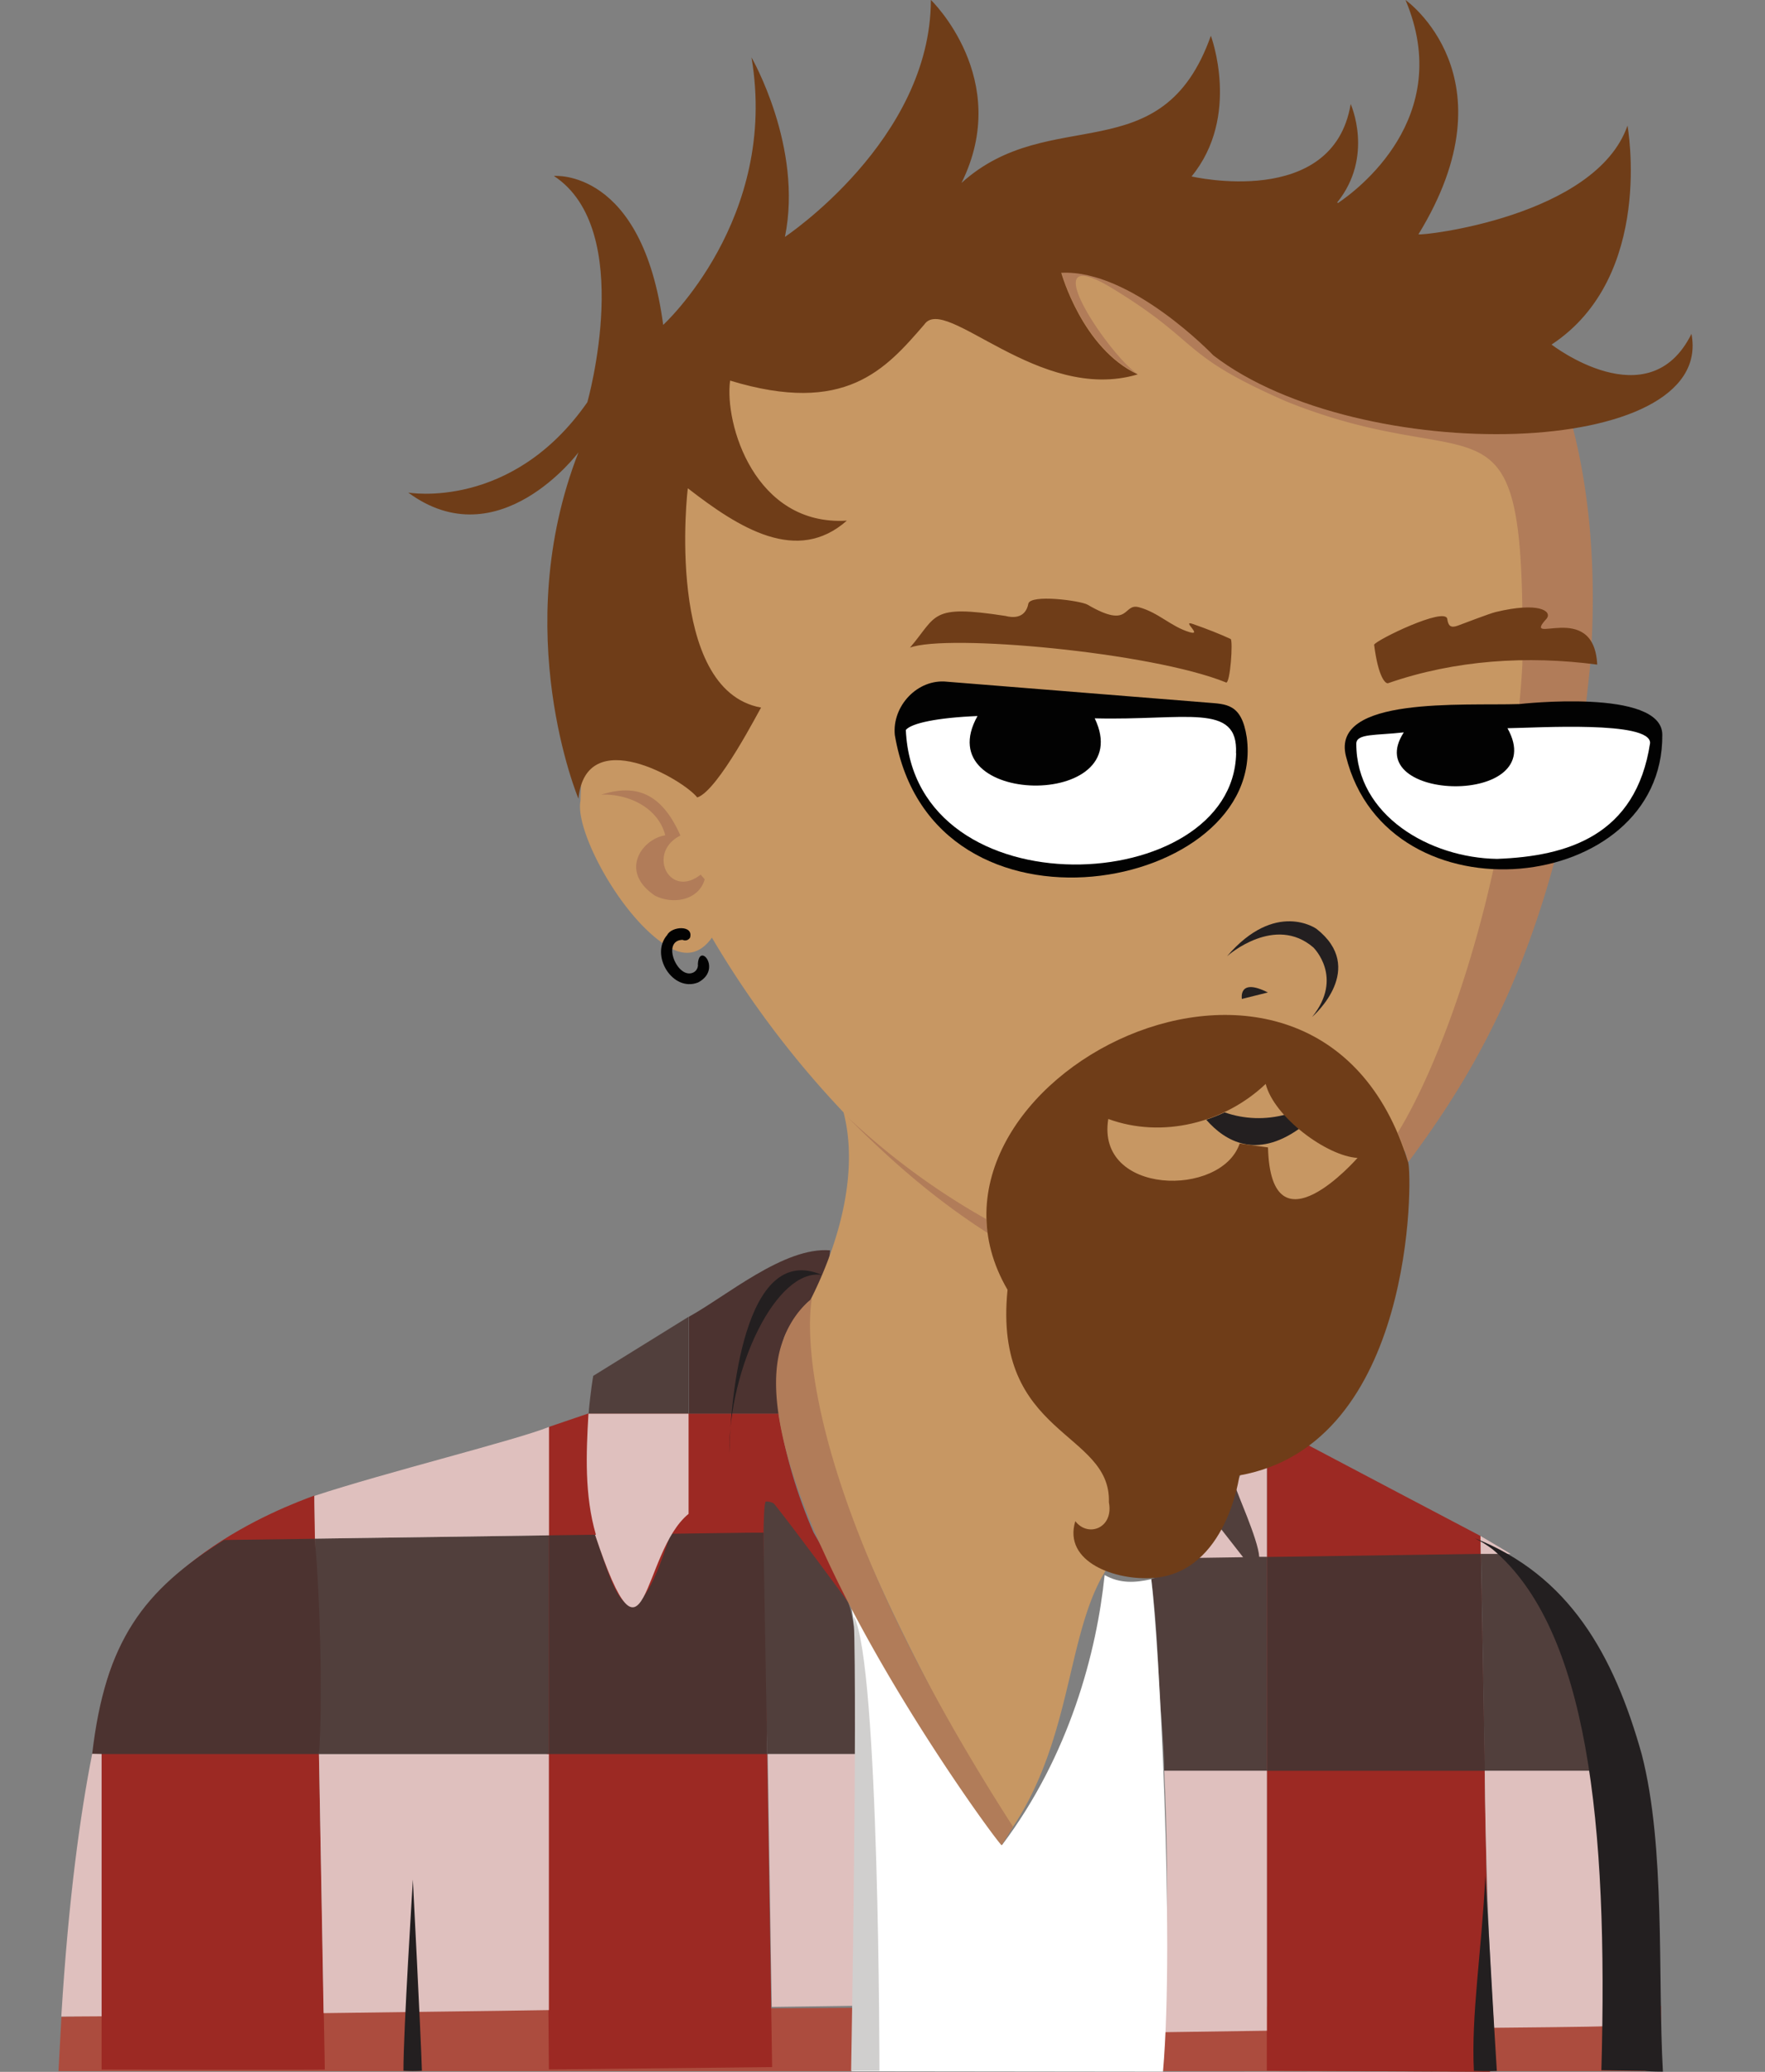 <svg data-name="trAvatar" xmlns="http://www.w3.org/2000/svg" id="avatar" viewBox="0 0 144.54 169.68"><rect x="0" y="0" width="144.54" height="169.68" fill="#808080" stroke="none"/><defs><style>.cls-2{fill:#9c2923}.cls-3{fill:#231f20}.cls-5{fill:#dfc0be}.cls-6{fill:#020202}.cls-7{fill:#513f3c}.cls-8{fill:#fff}.cls-10{fill:#4c3330}.cls-11{fill:#b17c59}.cls-12{fill:#6f3d18}</style></defs><path d="M0 .08h144.54v169.49H0z" style="fill:none"/><g id="shirt"><path id="light_red_stripes" d="M136.03 164.27v5.35H4.79l.24-4.46c31.88-.79 101.36-.87 131-.88Z" style="fill:#ac4c3e"/><g id="red_stripes"><path d="M26.6 169.49c-1.22.04-16.59 0-18.28 0v-29.85c1.82-11.43 14.86-16.2 17.43-17.16 0 .24.23 14.76.32 21.15h.05c.07 3.43.43 22.9.48 25.84ZM122.03 169.68l-18.29-.1v-49.41c1.18-.45 2.28-1.08 3.25-1.89 0 0 13.85 7.31 14.25 7.51l.78 43.89ZM69.52 131.23s-.02.04-.06 0c-.13-.18-2.87-3.71-4.01-5.28-1.46-2.01-2.71 11.78-2.67 17.69h.05c.06 3.69.36 22.4.4 25.65l-18.28.19s-.45-52.23 0-52.62l3.23-1.1h15.58c.54 3.36 1.51 6.65 2.87 9.76.82 1.37 2.86 5.32 2.86 5.69Z" class="cls-2"/></g><g id="brown_stripes"><path d="M130.27 145.02h-8.68c0-.46-.3-17.98-.3-17.77h1.44c4.4 3.59 6.65 11.61 7.54 17.77M44.96 125.74v17.91H26.12c-.08-4.39-.25-13.27-.33-17.64 2.29-.03 16.55-.23 19.17-.27M70.09 143.65h-7.25s-.64-20.53-.12-20.68c.04-.01.44 0 .67.18 1.63 2.03 5.95 7.89 6.07 8.07 1.15 3.03.62 11.69.63 12.43M103.75 145.02h-8.41c0-1.47-.14-2.94-.23-4.4-.29-2.65-.2-6.37-.83-11.29 4.84-1.57 7.3-8.54 7.3-8.54s2.17-.4 2.16-.62v24.85ZM56.39 107.84v7.94H48.2c.16-1.86.38-3.1.38-3.1z" class="cls-7"/></g><g id="dk_brown_stripes"><path d="M121.59 145.02h-17.84v-17.51c1.51-.02 16.52-.23 17.53-.25l.32 17.76ZM26.12 143.65H7.55c1.07-9.26 4.22-13.43 10.81-17.53l7.41-.1c.44 4.34.67 13.53.35 17.63M62.84 143.65H44.96v-17.91l3.79-.05c1.63 4.88 2.97 10.06 6.16-.08.69 0 7.14-.11 7.62-.09v1.02l.3 17.12ZM67.98 102.39c-.01.22-.04.43-.08.64-.3 1.28-.81 2.5-1.52 3.61.16-.67-1.86 1.78-2.26 3.16-.53 1.95-.64 3.98-.3 5.97h-7.41v-7.93c3.09-1.7 7.81-5.75 11.57-5.44Z" class="cls-10"/></g><g id="beige_stripes"><path d="m101.8 127.53-4.65.07c.95-.85 1.72-1.86 2.43-2.91.08.09 2.07 2.66 2.22 2.84M103.75 120.17v7.33h-.63c-.08-1.43-1.94-5.46-1.94-5.75.04-.09.34-.81.4-.97.74-.14 1.46-.35 2.17-.62ZM26.12 143.65l.38 21.22c4.6-.07 13.77-.17 18.45-.25v-20.96H26.12Zm43.58 25.41v.06-.07.02Zm.19-4.79c0 .29 0 .57-.03.85v-.85z" class="cls-5"/><path d="m69.89 164.27-6.69.09-.33-20.71h7.33c.07 7.85-.13 15.67-.3 20.62ZM8.32 143.65v21.48c-.79 0-2.49.01-3.3.02.59-9.71 1.57-16.67 2.53-21.52l.76.02ZM44.96 116.87v8.87c-2.71.04-16.8.24-19.17.27 0-.4-.06-3.17-.05-3.5 5.81-1.92 16.51-4.56 19.22-5.65ZM56.39 115.77v8.21c-3.91 3.18-3.41 14.48-7.66 1.71h.07c-.94-3.23-.8-6.65-.61-9.91h8.2ZM95.34 145.02c.41 8.48.2 16.96.04 21.41l8.37-.12v-21.29h-8.4Zm34.93 0h-8.68c.03 6.08.35 15.06.76 21.05.05 0 8.96-.08 8.96-.13.32-9.84-.44-16.95-1.05-20.93Zm-26.52 24.64h-8.51l26.79.02zm17.5-43.87v.26zM123.72 127.26h-2.46l-.02-1.47s2.46 1.45 2.47 1.47Z" class="cls-5"/></g><g id="shirt_shading"><path d="M67.3 104.41c-3.7-.56-7.63 7.6-7.58 14.62.09-4.38 1.19-17.37 7.58-14.62M34.55 169.59c-.5.03-1 .03-1.51 0-.01-3.29.76-15.33.77-15.66 0 .07.66 12.81.74 15.66M122.58 169.6c-.46.04-1.62.01-1.88 0-.23-4.6.62-9.61.94-15.97.28 4.43.67 11.8.94 15.98ZM136.19 169.66c-.88 0-1.48-.05-1.48-.06l-3.57-.05c.56-20.23-1.1-36.09-8.9-42.66-.46-.35-.96-.66-1.48-.92 7.71 3.03 11.39 9.5 13.69 17.72 1.96 7.61 1.29 18.15 1.73 25.97Z" class="cls-3"/></g></g><g id="tshirt"><path id="tshirt-2" d="M95.24 169.66c.97-11.07-.34-35.41-.96-40.33-1.32.3-2.57.37-3.82-.34-.64 6.28-2.87 14.77-8.4 22.11-1.18-1.19-10.37-17.15-12.58-20.93.18.43.17.4-.05-.03.37.83 3.31 20.21.31 39.49z" class="cls-8"/><path id="shade" d="M72.02 169.6H69.7c.03-2.08.51-28.53.22-37.23 2.1 3.82 2.1 37.23 2.1 37.23" style="fill:#d0cfce"/></g><path id="skin" d="M125.63 71.64c-6.89 23.62-27.44 44.03-35.22 57.21-3.16 5.35-2.61 14.08-7.97 21.51-1.7-5-18.33-30.29-16.08-43.88 2.32-4.58 4-10.45 2.72-15.38A79.2 79.2 0 0 1 58.3 76.79c-1.02 1.43-2.19 1.45-3.25.93-3.91-2.03-8.03-9.66-7.51-12.15.13-6.97 3.44-29.04 12.23-34.51 0 0 67.04-36.12 69.49 18.09.41 9.01-3.64 22.49-3.64 22.49Z" style="fill:#c79763"/><g id="skin_shading"><path d="M82.96 149.61s-.79 1.31-.94 1.51c-.94-.92-22.3-30.27-17.86-41.44 0 0 .61-1.97 2.33-3.33 0 0-2.93 13.07 16.48 43.27ZM80.88 100.98c-4.29-2.75-7.82-5.82-11.49-9.51 3.44 3.24 7.25 6.05 11.37 8.37 0 .38.07.77.12 1.14M130.23 54.35c-.01.29-.32 3.03-.32 3.03-2.75 20.2-9.15 30.48-14.58 37.79a20 20 0 0 0-.87-2.4c3.15-5.05 8.57-18.41 10.07-36.3.06-.67.1-1.35.14-2.02.26-23.96-2.96-14.99-19.3-21.56-8.95-3.91-6.89-4.78-14.32-9.3-6.82-4.13.03 5.83 2.13 7.04-4.55-2.13-6.26-8.32-6.26-8.32 4.96-3.93 33.3 12.7 41.87 12.67 1.44 5.57 1.97 12.04 1.45 19.39ZM57.71 72.01c-.49 1.75-2.64 2.09-4.09 1.33-2.96-2.01-1.01-4.65.86-4.93-.58-2.28-3.04-3.42-5.24-3.33 2.81-.89 4.93-.17 6.48 3.35-2.77 1.38-.92 5.22 1.66 3.2z" class="cls-11"/></g><path d="M106.38 92.45c-3.48 2.46-6.01 1.07-7.6-.75.52-.17 1.02-.37 1.51-.6 1.62.57 3.37.62 5.02.17.33.42.69.82 1.07 1.19Z" class="cls-3"/><g id="nose"><path d="M107.45 83.29c2.63-3.25.1-5.7.1-5.7-3.12-2.68-6.91.58-7.07.73 3.98-4.65 7.33-2.25 7.33-2.25 4.12 3.23-.17 7.05-.35 7.21ZM103.83 81.28l-2.13.53s-.32-1.77 2.13-.53" class="cls-3"/></g><path d="M57.17 80.46c-2.1.83-3.97-2.25-2.53-3.89.35-.71 2.17-.84 1.87.22-.13.21-.39.29-.61.18-1.78.03-.41 3.31.89 2.67.25-.13.4-.41.36-.69.11-1.85 2.01.46.02 1.51" class="cls-6"/><g id="eyes"><path d="M136.13 60.18c.1 13.09-22.49 15.55-25.91 1.74-1.22-4.91 9.57-4.11 14.21-4.26 0 0 11.7-1.33 11.7 2.52" class="cls-6"/><path id="white-2" d="M135.13 60.85c-1.15 7.59-6.77 9.28-12.54 9.49-5.47-.08-11.52-3.53-11.52-9.43 0-.85 1.59-.67 3.89-.93-3.73 5.74 12.14 6.14 8.49-.34 2.53-.04 11.68-.62 11.68 1.2Z" class="cls-8"/><path d="M73.28 60.2c-.24-2.37 1.86-4.63 4.27-4.37l21.3 1.71c1.58.13 2.83.07 3.25 2.85 1.68 12.57-25.77 17.89-28.82-.19" class="cls-6"/><path id="white" d="M101.23 61.69c-.23 11.79-26.38 13.14-27.05-1.91.46-.55 2.53-1 5.87-1.14-4.14 7.41 13.21 7.71 9.6.19 7.44.19 11.77-1.33 11.57 2.86Z" class="cls-8"/></g><g id="eyebrows"><path d="M100.4 55.89c-6.1-2.48-22.85-4-25.88-2.85 2.25-2.63 1.61-3.55 7.8-2.6 1.43.37 1.8-.49 1.89-.99.15-.81 4.28-.26 4.85.07 3.54 2.07 2.86-.15 4.21.21 1.62.44 2.61 1.58 4.14 2.04 1.12.33-.7-1.01.27-.67 1.2.42 2.26.84 3.1 1.23.21.13-.03 3.68-.38 3.57ZM130.8 54.43c-5.72-.76-11.65-.38-17.12 1.52-.21.08-.81-.46-1.15-3.15.16-.38 5.83-3.14 5.99-2.11.08.57.28.76.86.55s2.55-.98 3.12-1.12c3.51-.84 4.61-.08 4.17.53-2.21 2.41 3.87-1.63 4.13 3.78" class="cls-12"/></g><g id="hair_beard"><path d="M115.31 95.17c-7.52-24.71-42.66-6.43-32.8 10.46-1.21 12.03 8.49 11.53 8.3 17.4.41 2.12-1.71 2.91-2.75 1.55-1.03 3.38 3.36 4.89 6.42 4.65 6-.49 7.02-8.4 7.02-8.4 14.37-2.54 14.17-24.44 13.82-25.65Zm-11.47-1.2-2.32-.32c-1.5 4.44-11.79 4.25-10.76-2.01 4.42 1.62 9.52.33 12.89-2.87.69 2.71 5 5.91 7.52 6.06 0 0-7.1 8.15-7.33-.86M138.52 27.34c-3.49 7.05-11.46.88-11.46.88 8.47-5.58 6.22-17.93 6.22-17.93-2.61 7.46-16.86 9.04-17.12 8.9C124.06 6.3 115.1 0 115.1 0c4.09 9.66-4.07 15.65-5.52 16.62l-.08-.03c3.05-3.78 1.11-8.07 1.11-8.07-1.43 8.65-13.03 5.93-13.03 5.93 4.05-4.94 1.58-11.52 1.58-11.52-4 11.29-13.15 5.48-20.42 12.05C82.96 6.46 76.23-.01 76.23-.01c0 11.47-11.95 19.41-11.95 19.41 1.5-7.36-2.74-14.7-2.74-14.7 2.25 13.23-7.23 21.91-7.23 21.91-1.71-12.87-8.95-12.2-8.95-12.2 6.73 4.41 2.74 18.53 2.74 18.53-6.2 8.9-14.67 7.4-14.67 7.4 7.41 5.46 13.94-3.29 13.94-3.29-5.73 14.7 0 28.36 0 28.36.61-6.22 8.57-1.58 9.73-.1 1.74-.57 5.16-7.33 5.23-7.36-7.92-1.43-6.03-17.96-6-17.96 4.21 3.27 8.94 6.25 13.02 2.65-7.55.46-10.04-7.95-9.56-11.47 9.43 2.87 12.72-.91 15.9-4.59 1.72-2.53 9.39 6.51 17.48 4.08-4.55-2.13-6.26-8.32-6.26-8.32 5.73-.29 12.45 6.76 12.45 6.76 11.93 9.19 41.11 8.54 39.16-1.75Zm-78.27 13" class="cls-12"/></g></svg>